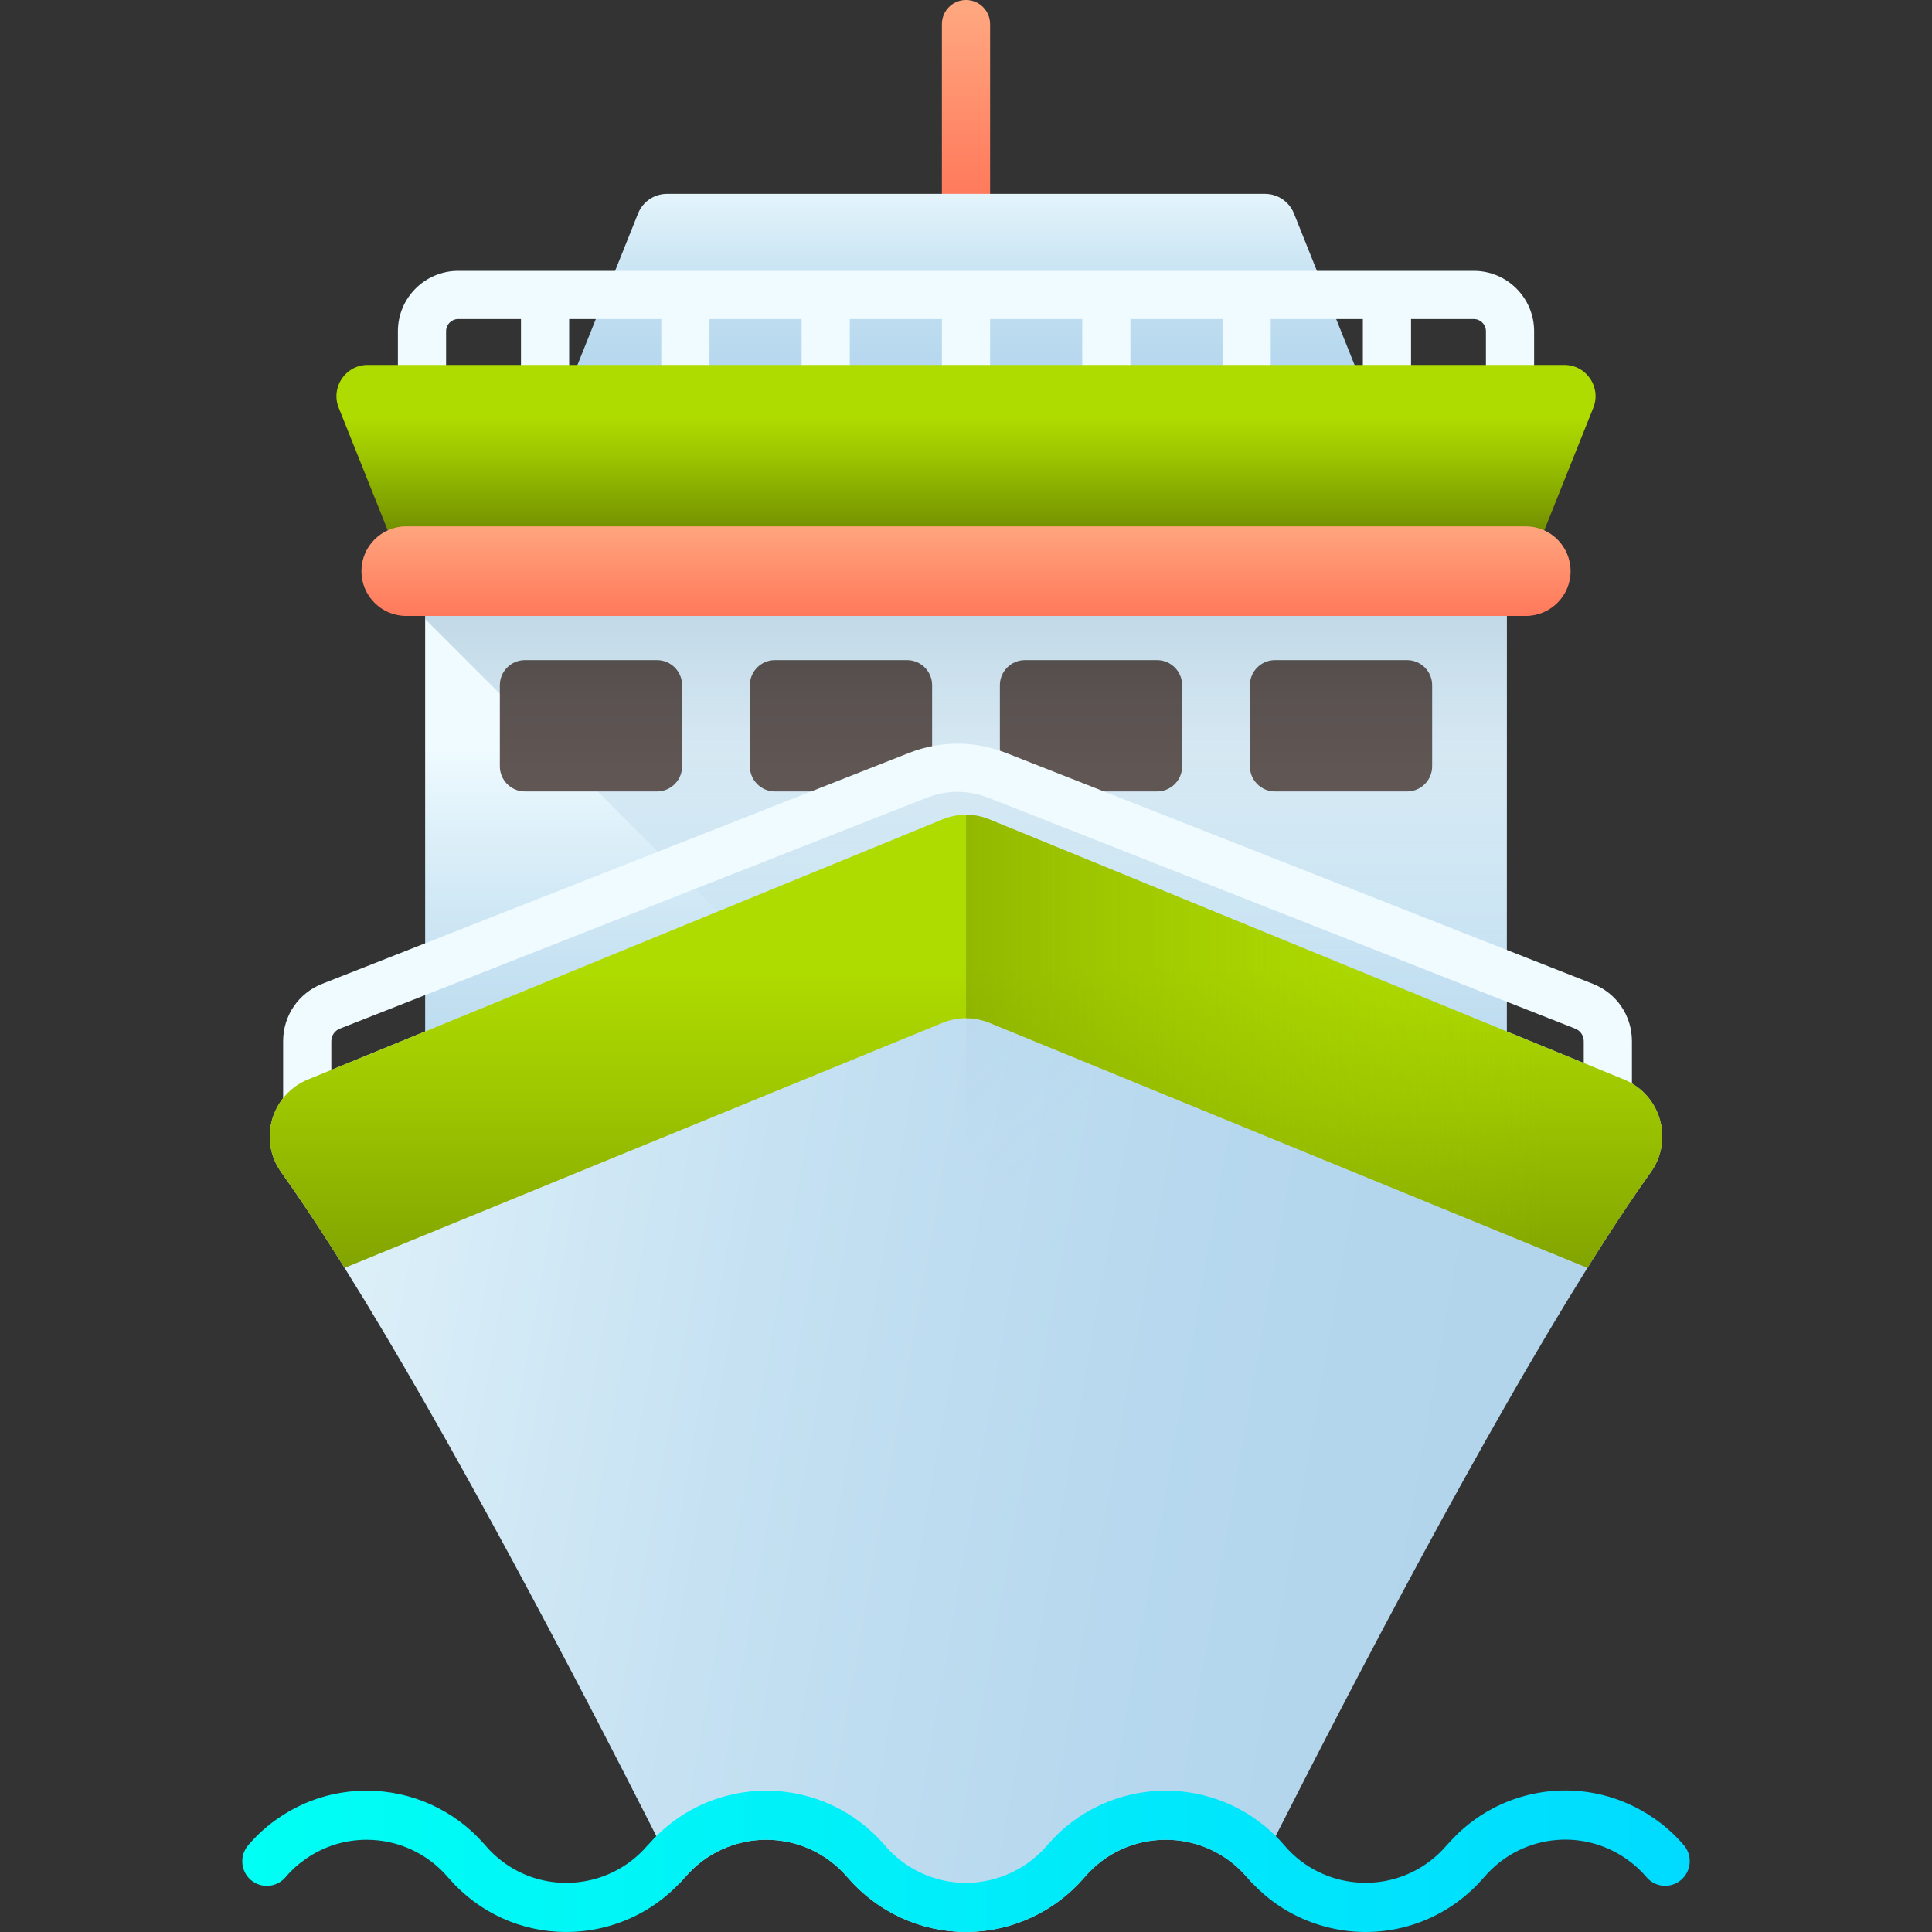 <?xml version="1.0" encoding="iso-8859-1"?>
<!-- Generator: Adobe Illustrator 19.0.0, SVG Export Plug-In . SVG Version: 6.00 Build 0)  -->
<svg version="1.1" id="Capa_1" xmlns="http://www.w3.org/2000/svg" xmlns:xlink="http://www.w3.org/1999/xlink" x="0px" y="0px"
	 viewBox="0 0 512 512" style="enable-background:new 0 0 512 512;" xml:space="preserve">
<rect x="0" y="0" width="512" height="512" fill="#333333" stroke="none"/>
<linearGradient id="SVGID_1_" gradientUnits="userSpaceOnUse" x1="254.809" y1="514.543" x2="254.809" y2="427.413" gradientTransform="matrix(1.004 0 0 -1.004 0.192 516.561)">
	<stop  offset="0" style="stop-color:#FFA981"/>
	<stop  offset="0.428" style="stop-color:#FF8666"/>
	<stop  offset="1" style="stop-color:#FF5C45"/>
</linearGradient>
<path style="fill:url(#SVGID_1_);" d="M256,87.472c-3.527,0-6.386-2.859-6.386-6.386v-74.7C249.615,2.859,252.475,0,256,0
	c3.527,0,6.386,2.859,6.386,6.386v74.701C262.386,84.613,259.527,87.472,256,87.472z"/>
<linearGradient id="SVGID_2_" gradientUnits="userSpaceOnUse" x1="254.81" y1="470.103" x2="254.81" y2="405.133" gradientTransform="matrix(1.004 0 0 -1.004 0.192 516.561)">
	<stop  offset="0" style="stop-color:#EFFBFF"/>
	<stop  offset="0.181" style="stop-color:#DDF0F9"/>
	<stop  offset="0.483" style="stop-color:#C5E1F2"/>
	<stop  offset="0.763" style="stop-color:#B7D8EE"/>
	<stop  offset="1" style="stop-color:#B2D5EC"/>
</linearGradient>
<path style="fill:url(#SVGID_2_);" d="M176.771,51.38h158.461c3.383,0,6.425,2.06,7.682,5.201l17.95,44.871H151.139l17.95-44.871
	C170.345,53.439,173.388,51.38,176.771,51.38z"/>
<path style="fill:#EFFBFF;" d="M390.569,71.782H121.433c-8.815,0-15.987,7.171-15.987,15.987v20.111h12.771V87.77
	c0-1.774,1.443-3.217,3.217-3.217h16.629v23.327h12.771V84.553h24.413v23.327h12.771V84.553h24.414v23.327h12.771V84.553h24.413
	v23.327h12.771V84.553H286.8v23.327h12.771V84.553h24.414v23.327h12.771V84.553h24.413v23.327h12.771V84.553h16.629
	c1.773,0,3.217,1.442,3.217,3.217v20.111h12.771V87.77C406.555,78.953,399.383,71.782,390.569,71.782z"/>
<linearGradient id="SVGID_3_" gradientUnits="userSpaceOnUse" x1="254.809" y1="404.583" x2="254.809" y2="363.043" gradientTransform="matrix(1.004 0 0 -1.004 0.192 516.561)">
	<stop  offset="0" style="stop-color:#AFDC00"/>
	<stop  offset="0.236" style="stop-color:#9EC700"/>
	<stop  offset="0.724" style="stop-color:#739000"/>
	<stop  offset="1" style="stop-color:#586E00"/>
</linearGradient>
<path style="fill:url(#SVGID_3_);" d="M401.151,146.788H110.85c-3.383,0-6.425-2.06-7.682-5.201l-13.41-33.524
	c-2.174-5.435,1.828-11.347,7.682-11.347h317.122c5.854,0,9.857,5.912,7.682,11.347l-13.41,33.524
	C407.576,144.729,404.535,146.788,401.151,146.788z"/>
<linearGradient id="SVGID_4_" gradientUnits="userSpaceOnUse" x1="254.809" y1="316.943" x2="254.809" y2="194.953" gradientTransform="matrix(1.004 0 0 -1.004 0.192 516.561)">
	<stop  offset="0" style="stop-color:#EFFBFF"/>
	<stop  offset="0.181" style="stop-color:#DDF0F9"/>
	<stop  offset="0.483" style="stop-color:#C5E1F2"/>
	<stop  offset="0.763" style="stop-color:#B7D8EE"/>
	<stop  offset="1" style="stop-color:#B2D5EC"/>
</linearGradient>
<rect x="112.67" y="148.912" style="fill:url(#SVGID_4_);" width="286.66" height="133.391"/>
<linearGradient id="SVGID_5_" gradientUnits="userSpaceOnUse" x1="254.809" y1="252.663" x2="254.809" y2="451.403" gradientTransform="matrix(1.004 0 0 -1.004 0.192 516.561)">
	<stop  offset="0" style="stop-color:#B2D5EC;stop-opacity:0"/>
	<stop  offset="1" style="stop-color:#7797B0"/>
</linearGradient>
<polygon style="fill:url(#SVGID_5_);" points="230.922,282.306 399.33,282.306 399.33,148.91 112.67,148.91 112.67,164.055 "/>
<g>
	
		<linearGradient id="SVGID_6_" gradientUnits="userSpaceOnUse" x1="155.812" y1="310.663" x2="155.812" y2="362.513" gradientTransform="matrix(1.004 0 0 -1.004 0.192 516.561)">
		<stop  offset="0" style="stop-color:#605654"/>
		<stop  offset="0.351" style="stop-color:#5B5351"/>
		<stop  offset="0.745" style="stop-color:#4E4948"/>
		<stop  offset="1" style="stop-color:#413F40"/>
	</linearGradient>
	<path style="fill:url(#SVGID_6_);" d="M174.109,209.743h-34.989c-3.675,0-6.656-2.98-6.656-6.656v-21.493
		c0-3.675,2.98-6.656,6.656-6.656h34.989c3.675,0,6.656,2.98,6.656,6.656v21.493C180.765,206.764,177.786,209.743,174.109,209.743z"
		/>
	
		<linearGradient id="SVGID_7_" gradientUnits="userSpaceOnUse" x1="221.81" y1="310.663" x2="221.81" y2="362.513" gradientTransform="matrix(1.004 0 0 -1.004 0.192 516.561)">
		<stop  offset="0" style="stop-color:#605654"/>
		<stop  offset="0.351" style="stop-color:#5B5351"/>
		<stop  offset="0.745" style="stop-color:#4E4948"/>
		<stop  offset="1" style="stop-color:#413F40"/>
	</linearGradient>
	<path style="fill:url(#SVGID_7_);" d="M240.366,209.743h-34.989c-3.675,0-6.656-2.98-6.656-6.656v-21.493
		c0-3.675,2.98-6.656,6.656-6.656h34.989c3.675,0,6.656,2.98,6.656,6.656v21.493C247.022,206.764,244.043,209.743,240.366,209.743z"
		/>
	
		<linearGradient id="SVGID_8_" gradientUnits="userSpaceOnUse" x1="287.808" y1="310.663" x2="287.808" y2="362.513" gradientTransform="matrix(1.004 0 0 -1.004 0.192 516.561)">
		<stop  offset="0" style="stop-color:#605654"/>
		<stop  offset="0.351" style="stop-color:#5B5351"/>
		<stop  offset="0.745" style="stop-color:#4E4948"/>
		<stop  offset="1" style="stop-color:#413F40"/>
	</linearGradient>
	<path style="fill:url(#SVGID_8_);" d="M306.623,209.743h-34.989c-3.675,0-6.656-2.98-6.656-6.656v-21.493
		c0-3.675,2.98-6.656,6.656-6.656h34.989c3.675,0,6.656,2.98,6.656,6.656v21.493C313.279,206.764,310.299,209.743,306.623,209.743z"
		/>
	
		<linearGradient id="SVGID_9_" gradientUnits="userSpaceOnUse" x1="353.806" y1="310.663" x2="353.806" y2="362.513" gradientTransform="matrix(1.004 0 0 -1.004 0.192 516.561)">
		<stop  offset="0" style="stop-color:#605654"/>
		<stop  offset="0.351" style="stop-color:#5B5351"/>
		<stop  offset="0.745" style="stop-color:#4E4948"/>
		<stop  offset="1" style="stop-color:#413F40"/>
	</linearGradient>
	<path style="fill:url(#SVGID_9_);" d="M372.88,209.743h-34.989c-3.675,0-6.656-2.98-6.656-6.656v-21.493
		c0-3.675,2.98-6.656,6.656-6.656h34.989c3.675,0,6.656,2.98,6.656,6.656v21.493C379.536,206.764,376.556,209.743,372.88,209.743z"
		/>
</g>
<linearGradient id="SVGID_10_" gradientUnits="userSpaceOnUse" x1="254.809" y1="377.523" x2="254.809" y2="335.113" gradientTransform="matrix(1.004 0 0 -1.004 0.192 516.561)">
	<stop  offset="0" style="stop-color:#FFA981"/>
	<stop  offset="0.428" style="stop-color:#FF8666"/>
	<stop  offset="1" style="stop-color:#FF5C45"/>
</linearGradient>
<path style="fill:url(#SVGID_10_);" d="M404.352,163.23H107.649c-6.555,0-11.868-5.314-11.868-11.868l0,0
	c0-6.555,5.314-11.868,11.868-11.868h296.703c6.555,0,11.868,5.314,11.868,11.868l0,0C416.22,157.916,410.906,163.23,404.352,163.23
	z"/>
<linearGradient id="SVGID_11_" gradientUnits="userSpaceOnUse" x1="22.026" y1="192.958" x2="389.626" y2="127.988" gradientTransform="matrix(1.004 0 0 -1.004 0.192 516.561)">
	<stop  offset="0" style="stop-color:#EFFBFF"/>
	<stop  offset="0.181" style="stop-color:#DDF0F9"/>
	<stop  offset="0.483" style="stop-color:#C5E1F2"/>
	<stop  offset="0.763" style="stop-color:#B7D8EE"/>
	<stop  offset="1" style="stop-color:#B2D5EC"/>
</linearGradient>
<path style="fill:url(#SVGID_11_);" d="M437.486,310.644c-0.685,0.963-1.38,1.949-2.087,2.958c-0.058,0.092-0.128,0.174-0.186,0.267
	c-0.151,0.209-0.301,0.429-0.453,0.65c-0.069,0.104-0.14,0.197-0.209,0.301c-0.359,0.522-0.719,1.032-1.078,1.565
	c-0.128,0.186-0.267,0.383-0.395,0.58c-0.301,0.441-0.614,0.894-0.917,1.345c-0.244,0.359-0.499,0.731-0.754,1.113
	c-0.069,0.116-0.151,0.221-0.221,0.336c-0.441,0.65-0.881,1.31-1.322,1.972c-0.267,0.406-0.533,0.812-0.812,1.229
	c-0.487,0.742-0.986,1.496-1.485,2.25c-0.209,0.336-0.429,0.661-0.637,0.997c-0.557,0.846-1.113,1.705-1.671,2.575
	c-0.14,0.22-0.29,0.453-0.429,0.673c-0.29,0.453-0.568,0.892-0.858,1.345c-0.069,0.092-0.128,0.186-0.186,0.278
	c-0.661,1.044-1.333,2.11-2.006,3.177c-0.371,0.58-0.731,1.16-1.101,1.751c-27.799,44.464-60.886,107.704-82.608,150.556
	c-2.215,4.372-4.314,8.524-6.262,12.421c-0.418-0.441-0.823-0.894-1.218-1.357c-0.058-0.058-0.104-0.116-0.151-0.163
	c-5.37-6.298-13.21-9.904-21.501-9.904c-8.315,0-16.155,3.607-21.513,9.927c-7.84,9.139-19.194,14.415-31.162,14.509H256
	c-12.13-0.023-23.543-5.312-31.417-14.497c-5.393-6.321-13.233-9.939-21.513-9.939s-16.12,3.618-21.513,9.927
	c-0.14,0.163-0.278,0.325-0.429,0.464c-0.313,0.348-0.626,0.696-0.94,1.032c-1.949-3.896-4.036-8.037-6.251-12.397
	c-21.722-42.852-54.82-106.103-82.619-150.579c-0.371-0.591-0.731-1.172-1.101-1.751c-0.673-1.067-1.345-2.134-2.006-3.177
	c-4.778-7.492-9.371-14.38-13.696-20.435c-4.407-6.181-3.816-14.16,0.522-19.623c1.67-2.11,3.896-3.839,6.599-4.952l6.17-2.528
	l24.864-10.194l77.528-31.776l59.61-24.423c1.983-0.812,4.082-1.218,6.193-1.218c0.267,0,0.522,0,0.789,0.023
	c0.789,0.035,1.577,0.128,2.354,0.278c1.032,0.197,2.053,0.51,3.05,0.917l137.138,56.201l20.377,8.35l10.658,4.372
	c0.742,0.301,1.45,0.661,2.11,1.055C440.571,291.868,443.134,302.724,437.486,310.644z"/>
<linearGradient id="SVGID_12_" gradientUnits="userSpaceOnUse" x1="271.932" y1="206.849" x2="114.642" y2="405.589" gradientTransform="matrix(1.004 0 0 -1.004 0.192 516.561)">
	<stop  offset="0" style="stop-color:#B2D5EC;stop-opacity:0"/>
	<stop  offset="1" style="stop-color:#7797B0"/>
</linearGradient>
<path style="fill:url(#SVGID_12_);" d="M437.486,310.644c-0.685,0.963-1.38,1.949-2.087,2.958c-0.058,0.092-0.128,0.174-0.186,0.267
	c-0.151,0.209-0.301,0.429-0.453,0.65c-0.069,0.104-0.14,0.197-0.209,0.301c-0.359,0.522-0.719,1.032-1.078,1.565
	c-0.128,0.186-0.267,0.383-0.395,0.58c-0.301,0.441-0.614,0.894-0.917,1.345c-0.244,0.359-0.499,0.731-0.754,1.113
	c-0.069,0.116-0.151,0.221-0.221,0.336c-0.441,0.65-0.881,1.31-1.322,1.972c-0.267,0.406-0.533,0.812-0.812,1.229
	c-0.487,0.742-0.986,1.496-1.485,2.25c-0.209,0.336-0.429,0.661-0.637,0.997c-0.557,0.846-1.113,1.705-1.671,2.575
	c-0.14,0.22-0.29,0.453-0.429,0.673c-0.29,0.453-0.568,0.892-0.858,1.345c-0.069,0.092-0.128,0.186-0.186,0.278
	c-0.661,1.044-1.333,2.11-2.006,3.177c-0.371,0.58-0.731,1.16-1.101,1.751c-27.799,44.464-60.886,107.704-82.608,150.556
	c-2.215,4.372-4.314,8.524-6.262,12.421c-0.418-0.441-0.823-0.894-1.218-1.357c-0.058-0.058-0.104-0.116-0.151-0.163
	c-5.37-6.298-13.21-9.904-21.501-9.904c-8.315,0-16.155,3.607-21.513,9.927c-7.84,9.139-19.194,14.415-31.162,14.509H256V215.929
	c0.267,0,0.522,0,0.789,0.023c0.789,0.035,1.577,0.127,2.354,0.278c1.032,0.197,2.053,0.51,3.05,0.917l137.138,56.201l20.377,8.35
	l10.658,4.372c0.742,0.301,1.45,0.661,2.11,1.055C440.571,291.868,443.134,302.724,437.486,310.644z"/>
<path style="fill:#EFFBFF;" d="M432.481,292.983H419.71v-17.06c0-1.477-0.888-2.78-2.264-3.322l-155.567-61.206
	c-5.238-2.061-11.009-2.061-16.248,0L90.065,272.603c-1.374,0.541-2.263,1.844-2.263,3.321v17.06H75.031v-17.06
	c0-6.761,4.066-12.729,10.357-15.204l155.568-61.209c8.254-3.248,17.345-3.245,25.597,0l155.568,61.208
	c6.293,2.477,10.358,8.445,10.358,15.206L432.481,292.983L432.481,292.983z"/>
<linearGradient id="SVGID_13_" gradientUnits="userSpaceOnUse" x1="254.81" y1="259.113" x2="254.81" y2="114.553" gradientTransform="matrix(1.004 0 0 -1.004 0.192 516.561)">
	<stop  offset="0" style="stop-color:#AFDC00"/>
	<stop  offset="0.236" style="stop-color:#9EC700"/>
	<stop  offset="0.724" style="stop-color:#739000"/>
	<stop  offset="1" style="stop-color:#586E00"/>
</linearGradient>
<path style="fill:url(#SVGID_13_);" d="M91.315,336.005l158.497-64.955c3.965-1.625,8.412-1.625,12.377,0l158.497,64.955
	c5.889-9.419,11.544-18.004,16.8-25.364c6.116-8.564,2.614-20.585-7.124-24.576l-168.173-68.92c-3.965-1.625-8.412-1.625-12.377,0
	l-168.173,68.92c-9.737,3.991-13.239,16.013-7.124,24.576C79.771,318,85.426,326.586,91.315,336.005z"/>
<linearGradient id="SVGID_14_" gradientUnits="userSpaceOnUse" x1="407.839" y1="239.657" x2="134.179" y2="239.657" gradientTransform="matrix(1.004 0 0 -1.004 0.192 516.561)">
	<stop  offset="0" style="stop-color:#AFDC00;stop-opacity:0"/>
	<stop  offset="0.472" style="stop-color:#84A600;stop-opacity:0.472"/>
	<stop  offset="1" style="stop-color:#586E00"/>
</linearGradient>
<path style="fill:url(#SVGID_14_);" d="M430.362,286.064l-168.173-68.92c-0.992-0.407-2.013-0.711-3.05-0.915
	c-1.036-0.203-2.088-0.305-3.139-0.305v53.906c2.103,0,4.206,0.407,6.189,1.219l158.497,64.955c0.689-1.102,1.374-2.19,2.056-3.268
	c0.074-0.117,0.149-0.235,0.223-0.352c0.624-0.985,1.245-1.959,1.863-2.923c0.146-0.227,0.291-0.454,0.436-0.68
	c0.558-0.868,1.113-1.728,1.667-2.578c0.215-0.331,0.43-0.66,0.645-0.988c0.496-0.759,0.99-1.513,1.481-2.257
	c0.273-0.415,0.545-0.822,0.817-1.232c0.439-0.66,0.876-1.319,1.311-1.966c0.329-0.491,0.656-0.971,0.983-1.454
	c0.38-0.561,0.761-1.126,1.138-1.678c0.419-0.611,0.831-1.208,1.246-1.806c0.282-0.409,0.568-0.824,0.848-1.227
	c0.702-1.005,1.398-1.993,2.086-2.958C443.601,302.076,440.1,290.055,430.362,286.064z"/>
<linearGradient id="SVGID_15_" gradientUnits="userSpaceOnUse" x1="63.761" y1="23.223" x2="445.856" y2="23.223" gradientTransform="matrix(1.004 0 0 -1.004 0.192 516.561)">
	<stop  offset="0" style="stop-color:#00FFF4"/>
	<stop  offset="1" style="stop-color:#00DBFF"/>
</linearGradient>
<path style="fill:url(#SVGID_15_);" d="M447.797,493.232c0,3.607-2.911,6.529-6.506,6.529c-2.134,0-4.025-1.021-5.207-2.598
	c-1.577-1.774-3.328-3.34-5.23-4.627c-11.98-8.257-28.112-6.112-37.552,4.952c-0.14,0.163-0.278,0.313-0.418,0.464
	c-10.217,11.609-25.839,16.538-40.881,12.838c-6.158-1.519-11.794-4.361-16.584-8.397c-1.264-1.055-2.471-2.192-3.607-3.409
	c-0.418-0.441-0.823-0.893-1.218-1.357c-0.058-0.058-0.104-0.116-0.151-0.163c-5.37-6.298-13.21-9.904-21.501-9.904
	c-8.315,0-16.155,3.607-21.513,9.927c-7.84,9.139-19.194,14.415-31.162,14.509H256c-12.13-0.023-23.543-5.312-31.417-14.497
	c-5.393-6.321-13.233-9.939-21.513-9.939s-16.12,3.618-21.513,9.927c-0.14,0.163-0.278,0.325-0.429,0.464
	c-0.313,0.348-0.626,0.696-0.94,1.032c-1.148,1.218-2.354,2.354-3.618,3.409c-4.778,4.001-10.38,6.854-16.491,8.374
	c-3.352,0.835-6.726,1.23-10.066,1.23c-11.771,0-23.055-5.022-31.023-14.183c-0.104-0.092-0.197-0.209-0.29-0.325
	c-5.393-6.309-13.244-9.927-21.536-9.927c-5.717,0-11.226,1.705-15.923,4.929c-2.099,1.427-3.966,3.085-5.567,4.986
	c-2.319,2.737-6.425,3.085-9.174,0.765c-2.737-2.319-3.073-6.436-0.765-9.174c2.377-2.807,5.114-5.277,8.176-7.341
	c6.843-4.685,14.902-7.179,23.253-7.179c11.969,0,23.299,5.161,31.162,14.171c0.092,0.116,0.197,0.209,0.29,0.324
	c7.004,8.211,17.848,11.69,28.332,9.093c1.972-0.487,3.85-1.183,5.636-2.064c3.432-1.682,6.494-4.059,9.046-7.039
	c0.128-0.151,0.267-0.29,0.418-0.429c0.614-0.696,1.241-1.368,1.89-2.018c7.712-7.689,18.161-12.038,29.133-12.038
	c12.107,0,23.554,5.289,31.417,14.497c5.393,6.309,13.244,9.939,21.49,9.939h0.29c8.199-0.116,15.923-3.735,21.269-9.951
	c7.804-9.197,19.263-14.485,31.406-14.485c10.983,0,21.432,4.337,29.133,12.015c0.742,0.742,1.462,1.508,2.145,2.308
	c0.058,0.069,0.116,0.128,0.163,0.186c2.54,2.981,5.602,5.358,9.034,7.016c1.809,0.894,3.699,1.589,5.671,2.064
	c10.461,2.563,21.292-0.917,28.285-9.092c0.128-0.163,0.267-0.301,0.418-0.441c13.824-15.773,37.111-18.729,54.426-6.808
	c2.934,1.995,5.636,4.418,8.025,7.213C447.251,490.182,447.797,491.678,447.797,493.232z"/>
<g>
</g>
<g>
</g>
<g>
</g>
<g>
</g>
<g>
</g>
<g>
</g>
<g>
</g>
<g>
</g>
<g>
</g>
<g>
</g>
<g>
</g>
<g>
</g>
<g>
</g>
<g>
</g>
<g>
</g>
</svg>
